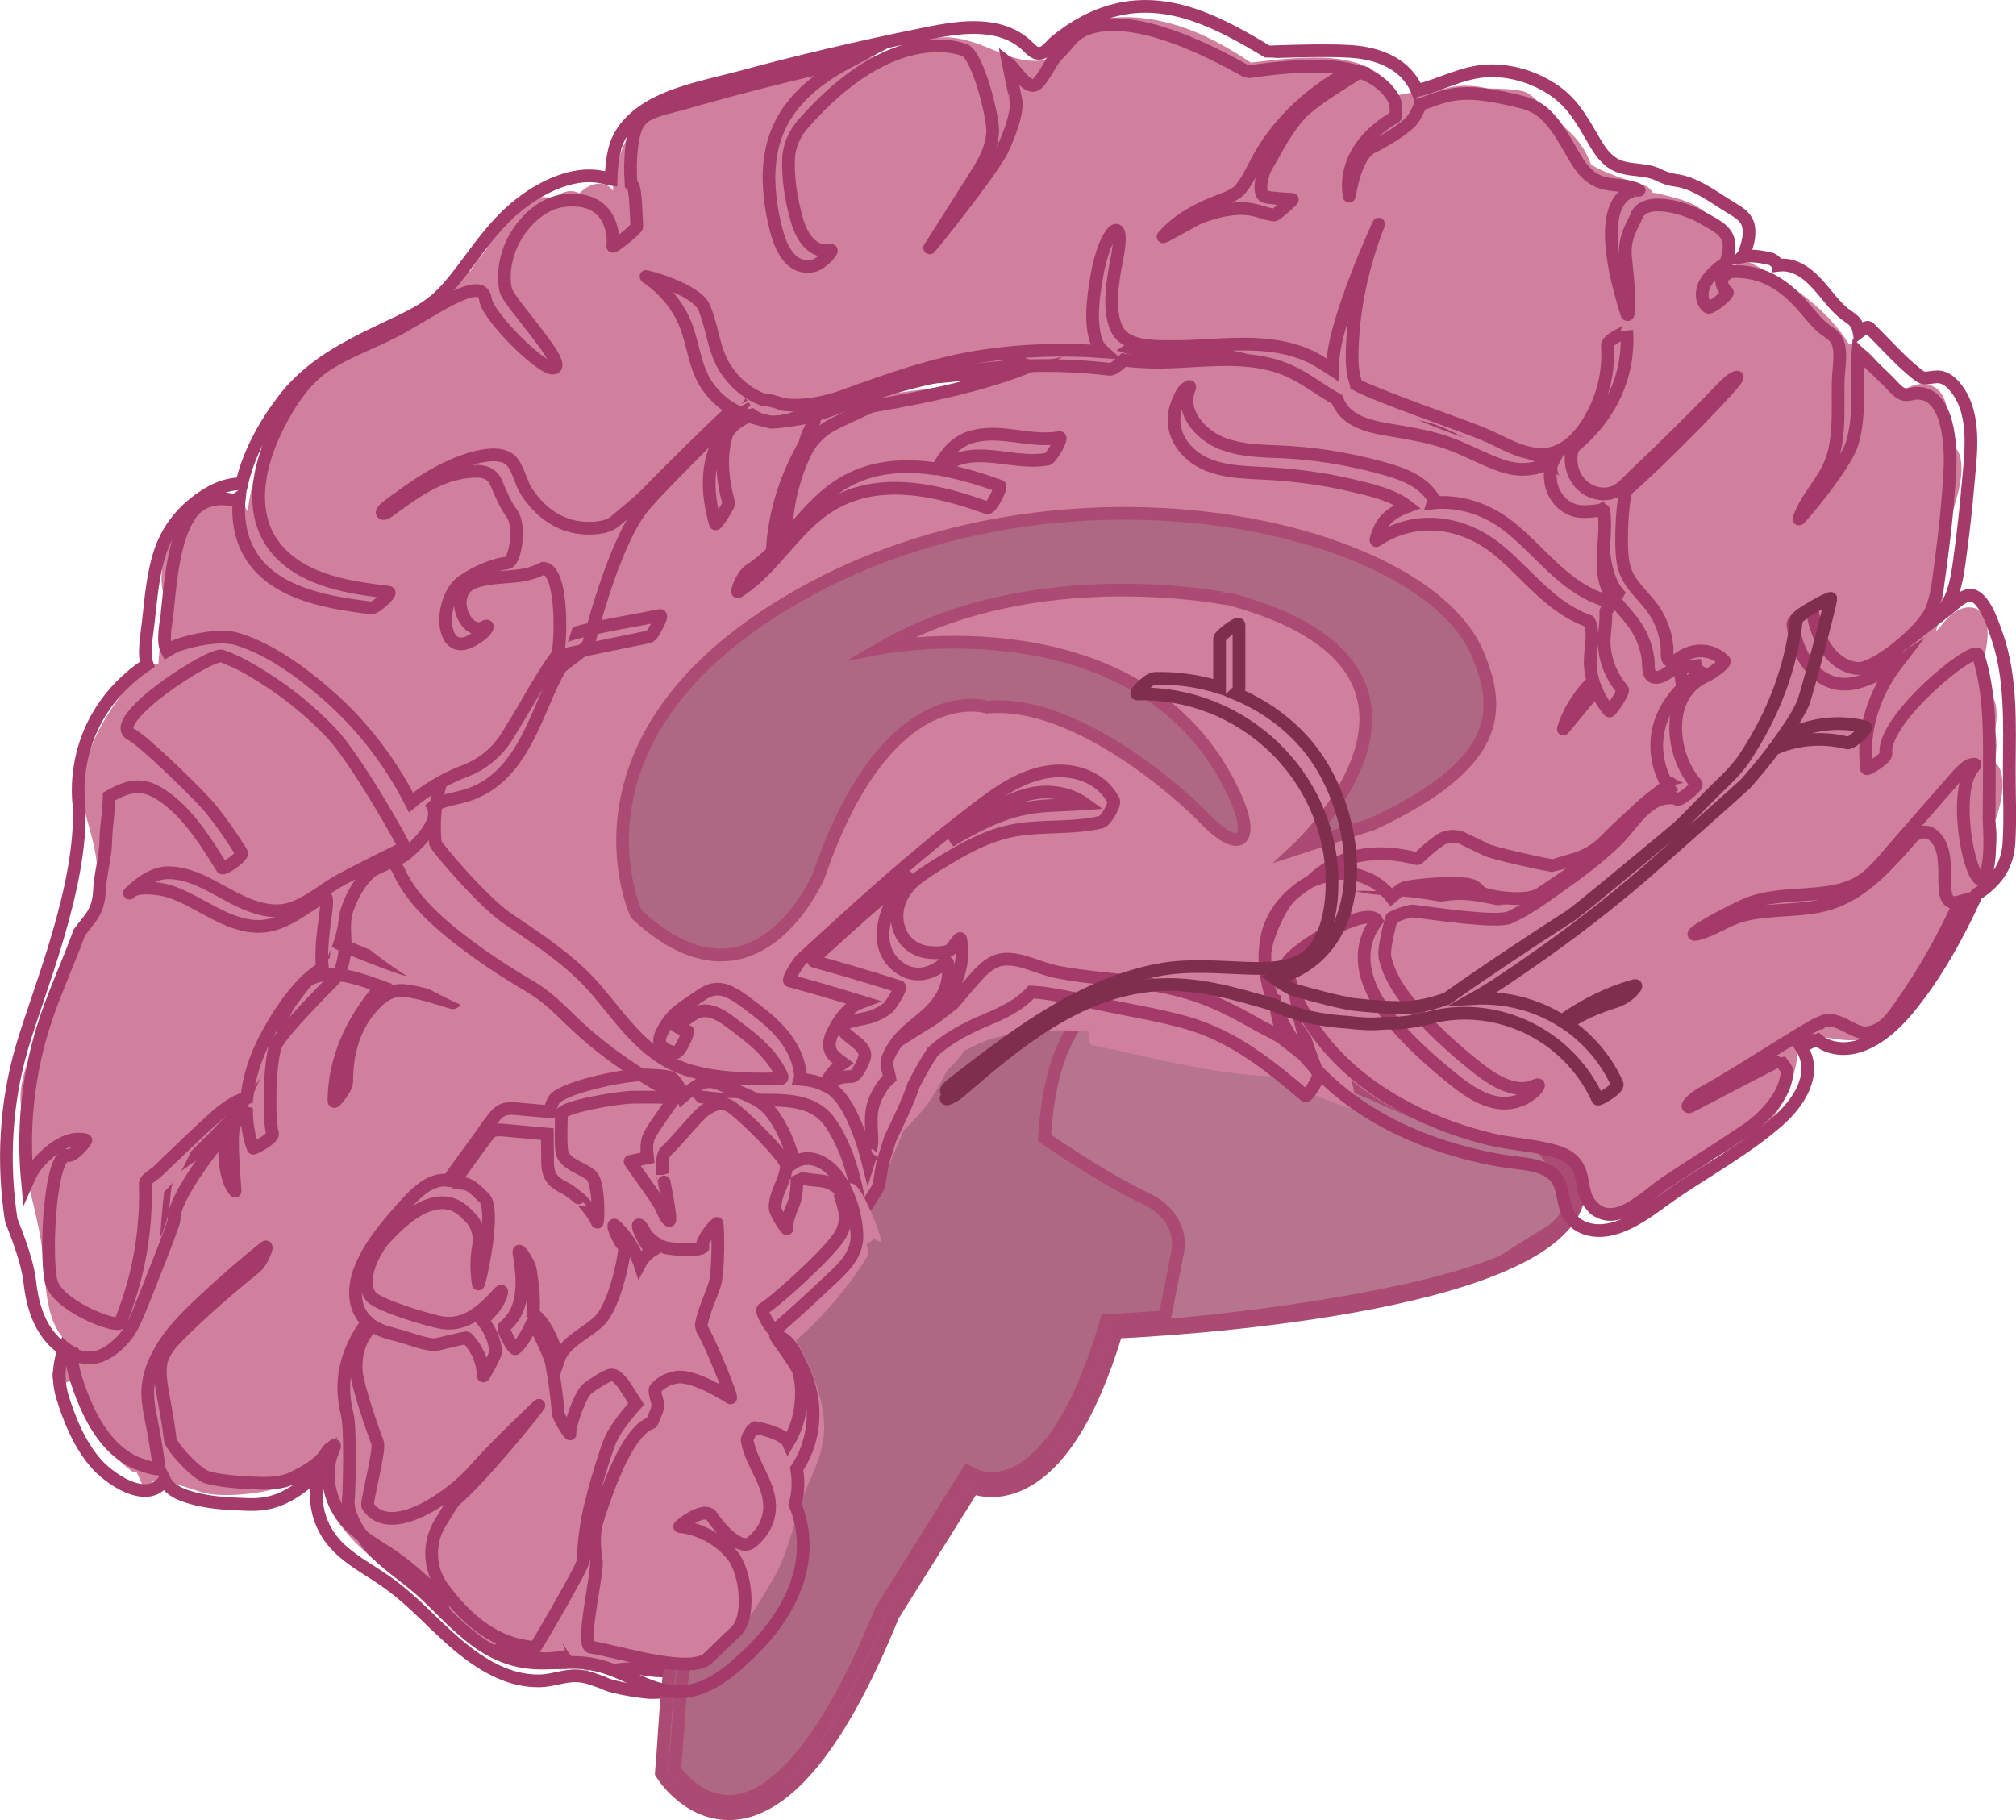 <?xml version="1.0" encoding="utf-8"?>
<!-- Generator: Adobe Illustrator 25.0.1, SVG Export Plug-In . SVG Version: 6.00 Build 0)  -->
<svg version="1.1" id="Layer_1" xmlns="http://www.w3.org/2000/svg" xmlns:xlink="http://www.w3.org/1999/xlink" x="0px" y="0px"
	 viewBox="0 0 158.76 143.33" style="enable-background:new 0 0 158.76 143.33;" xml:space="preserve">
<style type="text/css">
	.st0{fill:#D0809D;}
	.st1{fill:none;stroke:#A33A69;stroke-miterlimit:10;}
	.st2{fill:#AF6884;stroke:#AB4A72;stroke-miterlimit:10;}
	.st3{fill:#B6748F;stroke:#AB4A72;stroke-miterlimit:10;}
	.st4{fill:none;stroke:#7F2E4E;stroke-miterlimit:10;}
</style>
<g>
	<path class="st0" d="M64.96,86.64c-4.01-2.74-10.05-3.62-14.78-4.26c-0.52-0.59-1.07-1.18-1.67-1.77
		c-5.54-5.41-10.52-10.48-18.45-11.97c-1.69-0.32-4.06,5.39-4.78,7.52c-3.36,1.49-6.66,6.19-6.62,9.76
		c-0.64,0.84-1.31,1.88-1.86,2.9c-1.21,0.57-1.97,1.56-2.84,2.85c-0.75,1.11-1.63,2.41-2.05,3.7c-0.18,0.38-0.33,0.78-0.44,1.19
		c-0.26,1.02,0.08,0.78,1.01-0.71c-0.06,0.6-1.7,2.64-2.02,3.2c-0.18,0.32-0.35,0.63-0.52,0.95c-0.43-0.1-0.87-0.05-1.32,0.22
		c-2.06,1.25-4,5.47-4.41,7.71c-0.13,0.27-0.13,0.53,0.02,0.78c0.46,0.28,0.95,0.24,1.44-0.02c0.06,0.06,0.12,0.12,0.19,0.19
		c-0.07,0.35-0.08,0.64,0.02,0.82c1.27,2.37,2.34,4.6,4.57,6.21c0.06,0.05,0.16,0.02,0.28-0.03c0.23,0.48,0.45,0.97,0.66,1.48
		c0.03,0.08,0.27-0.2,0.63-0.68c1.07-0.29,3.51,0.84,4.46,0.97c1.06,0.15,2.18,0.09,3.22-0.03c2.1-0.24,4.02-0.95,5.85-1.89
		c-0.01,0.06-0.03,0.12-0.04,0.19c-0.52,3.76,3.81,6.87,6.44,8.83c3.09,2.31,7.44,5.6,11.19,6.57c1.47,0.38,1.82-0.04,3.15-0.39
		c2.32-0.61,1.58-0.54,3.55,0.32c1.17,0.5,2.28,0.71,3.54,0.89c0.15,0.02,0.31-0.02,0.46-0.09c-0.1,0.41-0.21,0.83-0.31,1.24
		c-0.44,1.75,1.22-0.17,1.55-0.52c1.37-1.45,2.52-3.64,3.22-5.49c0.12-0.31,0.23-0.62,0.35-0.93c0.35-0.66,0.63-1.32,0.74-2.01
		c1.51-4.15,2.82-8.32,3.52-12.72c0.87-5.43,1.87-10.29,3.74-15.47C67.91,92.71,68.37,88.97,64.96,86.64z"/>
	<path class="st1" d="M74.06,79.54c-1.97,3.86-3.8,7.79-5.51,11.77c-0.06-1.27-0.31-2.53-0.86-3.7c-1.39-2.99-4.33-3.91-7.4-4.16
		c-1.88-0.15-3.76-0.23-5.65-0.35c-1.67-0.1-3.43-0.18-4.92-1.02c-1.39-0.79-2.29-2.14-3.18-3.43c-0.94-1.35-1.96-2.62-3.14-3.76
		c-1.32-1.29-2.8-2.41-4.39-3.35c-1.52-0.9-5.86-5.85-10.04-2.88c-1.13,0.8-1.93,2-2.54,3.23c-0.52,1.03-0.84,2.13-0.94,3.28
		c-0.12,0.09-0.23,0.2-0.35,0.3c-0.77,0.4-1.41,1.05-1.91,1.81c-1.6,1.73-2.91,3.74-3.89,5.9c-0.5,1.1-4.31,6.71-5.13,7.49
		c-1.01,0.96-1.79,2.29-2.09,3.65c-0.25,1.14-0.2,2.29-0.68,3.38c-0.55,1.26-1.65,2.19-2.61,3.15c-1.24,1.23-2.37,2.54-3.2,4.09
		c-0.87,1.63-1.26,3.27-0.71,5.08c0.56,1.84,1.39,3.82,2.68,5.27c0.92,1.03,3.25,2.71,4.73,1.86c0.27-0.15,0.46-0.37,0.62-0.6
		c0.45,0.93,1.59,1.28,2.54,1.51c1.31,0.32,2.68,0.37,4.02,0.42c1.36,0.05,2.41-0.22,3.57-0.94c0.85-0.53,1.56-1.14,2.16-1.91
		c-0.76,2.4-0.24,4.82,1.76,6.56c1.03,0.9,2.24,1.54,3.35,2.32c1.45,1,2.7,2.24,3.96,3.46c2.24,2.15,4.96,4.5,8.28,4.4
		c0.85-0.03,1.64-0.34,2.49-0.39c0.66-0.04,1.25,0.11,1.86,0.34c0.17,0.06,0.34,0.12,0.51,0.18c0.77,0.46,3.46,0.79,3.77,0.79
		c2.25,0.03,4.42-0.72,5.83-2.53c1.82-2.34,2-5.01,2.56-7.81c0.67-3.35,2.33-6.4,3.1-9.72c0.82-3.54,1.05-7.18,2.05-10.68
		c0.73-2.57,4.2-11.17,4.4-11.63c1.68-3.93,3.5-7.81,5.44-11.62C75.2,78.06,74.36,78.95,74.06,79.54z M66.04,97.38
		c-1.13,2.9-2.22,5.84-2.86,8.89c-0.68,3.19-0.89,6.47-1.79,9.62c-0.85,2.96-2.27,5.74-2.83,8.79c-0.3,1.64-0.26,3.98-1.47,5.26
		c-0.83,0.88-2.14,1.35-3.3,1.54c-1.18,0.2-2.41,0.13-3.58-0.12c-0.64-0.14-1.26-0.4-1.88-0.63c-1.21-0.74-2.22-1.74-2.58-3.18
		c-0.05-0.21-0.48,0.44-0.51,0.48c-0.13,0.21-0.26,0.43-0.36,0.66c-0.05,0.11-0.17,0.31-0.14,0.43c0.11,0.45,0.3,0.85,0.52,1.22
		c-1.01,0.14-1.99,0.41-3.07,0.22c-1.47-0.26-2.82-0.96-4.03-1.81c-2.73-1.93-4.78-4.62-7.6-6.44c-1.23-0.79-2.53-1.56-3.47-2.71
		c-1.19-1.47-1.61-3.6-0.86-5.37c0.24-0.56,0.08-0.46-0.14-0.18c-0.12-0.1-0.46,0.44-0.49,0.5c-0.52,0.79-1.63,1.39-2.46,1.8
		c-1.13,0.56-2.31,0.48-3.53,0.42c-1.09-0.05-2.18-0.14-3.24-0.41c-0.88-0.22-2.91-2.45-2.97-3.01c-0.14-1.35-0.43-2.67-0.65-4.01
		c-0.09-0.56-0.16-1.14-0.11-1.72c0.1-1.08,0.83-1.85,1.56-2.58c1.87-1.86,3.87-3.59,5.93-5.25c0.31-0.25,0.57-0.75,0.71-1.12
		c0.05-0.12,0.28-0.66-0.02-0.41c-1.61,1.3-3.18,2.65-4.69,4.07c-1.23,1.15-2.45,2.32-3.34,3.76c-0.79,1.3-1.28,2.63-1.13,4.18
		c0.1,1.03,0.37,2.04,0.53,3.06c0.11,0.72,0.29,1.57,0.33,2.38c-0.64-0.06-1.61-0.42-1.86-0.53c-0.79-0.36-1.49-0.91-2.07-1.56
		c-1.23-1.37-2.02-3.23-2.58-4.96c-0.3-0.93-0.47-1.89-0.25-2.86c0.29-1.28,1.24-2.24,2.13-3.14c1.12-1.13,2.27-2.22,3.18-3.53
		c0.79-1.14,1.46-2.4,1.72-3.77c0.15-0.78,0.09-1.64,0.34-2.4c0.26-0.82,1.01-1.27,1.7-1.75c1.11-0.78,2.24-1.66,2.97-2.78
		c0,0.02-0.54,3.97,0.71,5.38c0.03,0.04-0.3-3.24-0.17-4.68c0.15-1.56,4.3-9.85,4.34-9.91c0.24-0.34,1.25-1.76,1.6-2.05
		c0.54-0.28,1.13-0.43,1.74-0.43c1.36,0,2.7,0.5,3.99,0.96c-0.34,0.38-0.65,0.79-0.92,1.15c-1.68,2.26-2.8,5.02-2.79,7.86
		c0,0.21,0.49-0.45,0.51-0.48c0.19-0.29,0.5-0.72,0.5-1.09c-0.01-1.99,0.49-4.06,1.79-5.61c0.71-0.85,1.58-1.66,2.77-1.52
		c1.26,0.15,2.54,0.59,3.76,0.96c0.34,0.11,1.08-1.64,0.97-1.68c-0.79-0.24-1.59-0.47-2.4-0.67c-0.67-0.17-1.39-0.4-2.09-0.28
		c-0.17,0.03-0.44-0.08-0.47-0.09c-1.65-0.55-5.17-1.96-5.16-2.07c0.02-0.88,0.14-1.88,0.57-2.67c0.41-0.77,1.27-1.37,2.06-1.71
		c1.74-0.74,3.9-0.47,5.24,0.92c1.1,1.31,2.79,1.95,4.23,2.85c1.68,1.05,3.22,2.31,4.58,3.75c1.44,1.52,2.46,3.32,3.8,4.9
		c1.37,1.62,3.09,2.28,5.16,2.49c2.27,0.23,4.57,0.27,6.85,0.44c1.97,0.14,4.05,0.4,5.7,1.6c2.22,1.61,2.97,4.33,2.91,6.99
		C67.03,94.92,66.52,96.14,66.04,97.38z"/>
	<g>
		<path class="st2" d="M98.64,81.31c0,0-21.6-12.34-27.75-0.84c-2.25,4.2-4.73,9.03-7,14.46c-0.99,2.38-5.04,4.48-3.8,7.36
			c1.79,4.19-0.06,5.59-1.03,9.35c-1.17,4.56-0.73-0.71-5.17,16.49c-0.88,3.43-0.93,7.28-1.28,11.37c0,0,7.42,11.72,17.27-12.54
			l6.54-10.43c0,0,6.48,3.63,11.12-12.11c0,0,33.27-1.32,36.14-9.69c0,0,0.29-2.32-1.66-4.89c-1.43-1.88-4.56-1.39-7.01-1.72
			C111.2,87.63,107.61,86.32,98.64,81.31z"/>
		<path class="st2" d="M57.38,142.83c-3.24,0-5.14-2.94-5.22-3.07l-0.08-0.13l0.01-0.15c0.09-1.03,0.16-2.03,0.22-3.03
			c0.2-2.99,0.4-5.81,1.07-8.42c2.94-11.41,3.76-13.01,4.31-14.08c0.27-0.53,0.47-0.92,0.85-2.41c0.27-1.06,0.62-1.95,0.93-2.74
			c0.78-2.01,1.35-3.46,0.13-6.32c-0.91-2.13,0.66-3.85,2.05-5.37c0.74-0.81,1.43-1.57,1.75-2.34c2.33-5.58,4.85-10.46,7.02-14.51
			c1.28-2.4,3.31-3.98,6.02-4.71c8.8-2.37,21.87,5.01,22.47,5.35c9.16,5.11,12.63,6.29,16.16,6.76c0.6,0.08,1.25,0.11,1.93,0.14
			c2.07,0.09,4.22,0.19,5.42,1.78c2.05,2.7,1.77,5.13,1.75,5.23c-2.83,8.28-32.37,9.92-36.25,10.1c-2.07,6.85-4.75,10.93-7.97,12.14
			c-1.49,0.56-2.7,0.33-3.33,0.12l-6.3,10.06c-4.05,9.98-8.27,15.25-12.51,15.59C57.67,142.82,57.52,142.83,57.38,142.83z
			 M53.13,139.39c0.39,0.54,2.1,2.67,4.6,2.46c2.62-0.21,6.76-3,11.66-15.04l6.84-10.92l0.45,0.25c0.05,0.02,1.23,0.65,2.93,0
			c2.03-0.78,4.96-3.46,7.43-11.82l0.1-0.34l0.38-0.02c0.33-0.01,32.94-1.4,35.67-9.35l0,0c-0.01,0,0.18-2.13-1.59-4.47
			c-0.91-1.21-2.72-1.29-4.63-1.37c-0.68-0.03-1.38-0.06-2.03-0.15c-3.67-0.49-7.24-1.69-16.55-6.89l0,0
			c-0.13-0.07-13.27-7.49-21.64-5.24c-2.42,0.65-4.23,2.07-5.38,4.21c-2.15,4.02-4.67,8.88-6.98,14.42
			c-0.38,0.92-1.17,1.79-1.93,2.62c-1.31,1.44-2.55,2.8-1.88,4.39c1.37,3.2,0.71,4.89-0.12,7.02c-0.31,0.8-0.63,1.62-0.89,2.63
			c-0.41,1.6-0.64,2.04-0.93,2.61c-0.53,1.03-1.32,2.58-4.24,13.89c-0.65,2.53-0.84,5.31-1.04,8.25
			C53.28,137.45,53.22,138.41,53.13,139.39z"/>
	</g>
	<path class="st3" d="M82.25,89.61c0,0,4.63,3.22,8,4.79c1.81,0.84,2.83,2.49,2.49,4.21l-1.14,5.79c0,0,17.89-1.42,26.66-5.02
		l4.04-2.52c0,0,1.63-1.35,1.39-2.11c-1.86-6.08-4.73-5.43-4.73-5.43l-0.78-0.05c-3.64-0.23-6.83-1.65-10.15-3.17l-1.67-0.71
		c0,0-2.42-2.27-8.51-5.41C90.12,75.98,83.07,76.5,82.25,89.61z"/>
	<path class="st0" d="M144.93,63.22c0.03-0.08,0.06-0.16,0.07-0.25c0.06-1.26-0.34-2.64-0.51-3.89c-0.02-0.16-0.2-0.38-0.44-0.6
		c0.23-0.89,0.31-1.76,0.08-2.47c-2.53-7.85-6.44-17.99-16.11-21.08c-2.26-0.72-4.63-1.16-6.89-1.88c-2.64-0.84-4.93-2.29-7.54-3.15
		c-2.05-0.68-4.39-0.99-6.75-0.99c-0.02-0.12-0.03-0.25-0.07-0.36c-0.7-2.1-5.99-1.04-7.88-1c-2.78,0.07-6.15,0.61-8.71-0.55
		c0.09-0.68,0.06-1.17-0.23-1.18c-0.82-0.03-1.57,0.08-2.28,0.27c0.03-0.41,0.03-0.68-0.03-0.68c-0.56,0-1.06,0.5-1.52,1.26
		c-0.96,0.46-1.87,1.06-2.78,1.67c-0.07-0.07-0.17-0.08-0.3-0.01c-2.94,1.66-6.51,1.81-9.89,2.27c-2.5,0.34-5,0.68-7.49,1.02
		c-2.13-0.28-4.24-0.49-6.33-0.16c-8.82,1.39-15.68,7.62-21.52,13.03c-0.62,0.57-1.11,1.28-1.51,2.05c-1.5,1.4-2.17,4.02-2.71,5.75
		c-0.05,0.15-0.17,0.74-0.28,1.41c-0.2,0.38-0.4,0.76-0.58,1.13c-0.59,0.3-1.83,1.68-3.07,3.35c-1.24,1.06-2.98,3.94-3.22,4.35
		c-0.73,1.22-1.45,2.47-1.93,3.79c-0.14,0.37-0.7,1.55-0.21,1.84c0.33,0.19,0.65,0.38,0.98,0.58c-0.38,1-0.51,1.8-0.21,2.14
		c3.14,3.61,6.89,6.34,11.38,8.33c2.41,2.25,4.75,4.59,7.31,6.79c3.01,2.58,5.95,3.6,10.05,4.48c2.81,0.61,6.27,0.65,9.04,1.63
		c0.38,0.67,0.99,1.28,1.44,1.86c0.72,0.92,1.33,1.85,1.71,2.92c0.04,0.12,0.1,0.17,0.18,0.18c-0.03,0.41-0.03,0.67,0.03,0.67
		c1.06,0,1.96-1.77,2.62-3.83c0.59-0.76,1.04-1.84,1.38-2.62c0.29-0.68,0.63-1.44,0.92-2.22c0.08-0.08,0.16-0.16,0.25-0.25
		c0.7-0.71,1.36-1.43,1.91-2.24c0.48-0.71,0.89-1.46,1.26-2.22c0.53-0.52,1.02-1.1,1.48-1.68c0.05,0,0.11-0.01,0.18-0.05
		c2.68-1.55,6.2-1.57,9.54-1.43c-0.05,0.64,0.01,1.06,0.24,1.1c4.59,0.92,9.41,2.32,14.13,2.45c0.08,0,0.16-0.01,0.24-0.03
		c0.26,0.14,0.5,0.26,0.67,0.36c0.04,0.02,0.17,0.09,0.35,0.17c0.01,0.04,0.02,0.08,0.04,0.08c0.02,0,0.04-0.01,0.06-0.01
		c0.17,0.18,0.35,0.35,0.52,0.53c0.06,0.06,0.17-0.01,0.3-0.17c0.03,0.01,0.05,0.02,0.07,0.03c0.01,0.03,0.02,0.05,0.03,0.05
		c0.02,0,0.04-0.01,0.05-0.01c1.68,0.76,4.23,1.84,4.25,1.46c0.09-1.49-0.55-2.8-0.8-4.25c-0.28-1.61-0.05-3.19,0.45-4.73
		c0.06-0.08,0.11-0.17,0.17-0.25c0.9-1.33,1.78-2.67,2.54-4.07c0.03-0.06,0.07-0.13,0.1-0.19c0.1-0.09,0.19-0.18,0.27-0.28
		c1.07-0.76,2.11-1.37,3.19-1.83c3.08-0.04,6.16,0.02,9.24,0.21c0.25,0.02,0.5-0.12,0.75-0.36c1.53,0.36,3.01,0.67,4.47,0.76
		c0.03,0.17,0.1,0.27,0.22,0.27c2.38,0,4.75-0.07,6.98-0.9c2.12-0.79,2.99-2.28,4.59-3.56c0.57-0.45,1.01-1.07,1.39-1.75
		c0.51-0.01,0.99-0.43,1.41-1.1c0.24,0.03,0.47,0.02,0.64-0.09c0.41-0.25,1.06-0.53,1.62-0.87c0.61,0.21,1.22,0.34,1.78,0.34
		C146.35,64.57,145.75,63.91,144.93,63.22z"/>
	<g>
		<path class="st1" d="M124.2,55.76C124.2,55.76,124.2,55.76,124.2,55.76C124.22,55.74,124.2,55.76,124.2,55.76z"/>
		<path class="st1" d="M135.97,61.1c-1.85-1.2-1.9-3.72-2.12-5.66c-0.27-2.41-0.45-4.84-1.11-7.18c-0.62-2.22-1.74-4.23-2.95-6.19
			c-1.11-1.8-2.31-3.59-3.8-5.12c-0.34-0.35-0.71-0.68-1.08-0.99c-0.37-0.35-0.73-0.69-1.08-1.03c-0.01-0.01-0.07,0.04-0.15,0.12
			c-1.04-0.69-2.15-1.25-3.38-1.66c-2.24-0.75-4.54-1.22-6.71-2.19c-2.15-0.96-4.21-2.15-6.54-2.67c-0.99-0.22-2.01-0.31-2.98-0.6
			c-1.21-0.36-1.8-1.21-2.83-1.8c-0.99-0.57-2.15-0.42-3.22-0.24c-1.39,0.22-2.75,0.4-4.16,0.35c-2.53-0.09-4.97-0.76-7.2-1.89
			c0.01-0.03,0.03-0.07,0.03-0.1c0.02-0.24,0.08-0.47-0.21-0.12c-0.03,0.03-0.05,0.06-0.08,0.09c-0.08-0.04-0.17-0.08-0.25-0.13
			c-0.17-0.1-0.81,0.91-0.99,1.42c-0.01,0.02-0.02,0.04-0.04,0.05c-6.82,6.22-18.13,3.56-26.58,4.27c-0.54,0.05-0.89,1.7-1.01,1.71
			c0.12-0.01,0.24-0.02,0.36-0.03c-4.01,2.22-7.65,5.03-10.78,8.34c-2.85,3.02-6.47,7.16-6.54,11.54c0,0.03-0.01,0.05-0.03,0.07
			c-0.21,0.26-0.43,0.53-0.64,0.8c-2.34,1.84-4.23,4.13-5.92,6.54c-0.99,1.41-1.92,2.85-2.82,4.31c-0.27,0.44-0.58,0.92-0.59,1.42
			c-0.03,0.05-0.06,0.1-0.09,0.15c-0.06,0.13-0.15,0.29-0.15,0.44c0.01,1.21,0.39,2.39,1.05,3.41c1.14,2.67,4.04,4.93,6.48,6.67
			c1.27,0.9,2.58,1.72,3.92,2.51c1.24,0.73,2.16,1.65,3.18,2.64c2.17,2.1,4.64,3.88,7.31,5.34c0.03,0.02,0.08,0,0.14-0.05
			c0.37,0.15,0.75,0.29,1.14,0.4c2.1,0.57,4.32,0.59,6.49,0.59c2.18,0.01,4.24,0.02,5.5,2.01c1.09,1.71,1.7,3.76,2.07,5.75
			c-0.03,0.24-0.05,0.47-0.08,0.7c-0.42,0.99-0.3,0.84,0,0.65c0.11-0.07,0.21-0.2,0.3-0.35c0.13-0.03,0.46-0.5,0.48-0.53
			c0.09-0.13,0.22-0.34,0.34-0.55c0.02-0.03,0.05-0.07,0.07-0.1c0.22-0.33,0.48-0.71,0.54-1.1c0.07-0.51,0.15-1.01,0.25-1.52
			c0.2-0.64,0.4-1.28,0.6-1.93c0.23-0.5,0.47-1,0.71-1.5c0.37-0.79,0.73-1.58,1.02-2.4c0.04-0.1,0.07-0.2,0.1-0.3
			c0.26-0.5,0.52-1,0.81-1.49c0.22-0.38,0.45-0.75,0.69-1.13c1.2-1.1,2.68-1.87,4.18-2.5c1.37-0.58,2.6-1.14,3.59-2.21
			c0.26,0.01,0.51,0.02,0.77,0.05c1.83,0.24,3.63,0.68,5.43,1.05c2.01,0.41,4.05,0.75,6.02,1.31c3.68,1.04,6.54,3.35,9.37,5.76
			c0.14,0.12,1.14-1.42,1.01-1.71c-1.39-3.33-2.45-7.05-1.51-10.64c0.28-1.06,0.83-1.99,1.55-2.75c0.02-0.02,0.04-0.03,0.06-0.04
			c2.36-0.85,4.85-0.36,7.31-0.42c1.22-0.03,2.4-0.34,3.61-0.37c1.26-0.03,2.48,0.3,3.71,0.54c2.17,0.43,4.02,0.29,5.84-1.04
			c0.46-0.33,0.9-0.7,1.32-1.09c0.11-0.08,0.22-0.14,0.33-0.22c1.41-1.11,2.05-2.68,3.19-4c1.4-1.61,3.64-2.19,5.73-1.79
			C135.25,62.87,136.17,61.23,135.97,61.1z M70.94,81.7c-0.41,0.45-0.78,1.01-1,1.58c-0.23,0.61,0.05,1.1,0.13,1.63
			c-0.21,0.19-0.42,0.38-0.58,0.62c-0.3,0.46-0.59,0.98-0.73,1.51c-0.18,0.63-0.16,1.27-0.13,1.91c0.01,0.32,0.04,0.64,0.04,0.97
			c0,0.23-0.28,1.43,0.03,0.93c-0.13,0.2-0.26,0.49-0.33,0.72c-0.23-0.91-0.5-1.82-0.86-2.7c-0.48-1.18-1.06-2.43-2.1-3.18
			c0.05-0.11,0.08-0.22,0.1-0.33c0.08-0.52,1.21-0.58,1.56-0.58c0.41,0.01,1.02-1.32,1.04-1.66c0.04-0.98-1.95-1.59-1.76-2.3
			c0.1-0.37,1.67-0.58,2-0.67c0.62-0.18,1.11-0.41,1.6-0.81c0.15-0.12,1.1-1.56,0.87-1.64c-2.22-0.71-4.45-1.37-6.69-1.99
			c-0.1-0.03-0.13-0.15-0.06-0.22c2.52-2.3,5.05-4.58,7.67-6.77c-0.28,0.31-0.55,0.64-0.78,0.98c-1.15,1.71-2.27,4.48-0.5,6.2
			c1.3,1.26,2.86,0.9,3.96-0.09c0.08-0.07,0.22-0.03,0.23,0.08c0.2,1.44-0.3,2.66-1.39,3.74C72.52,80.37,71.63,80.94,70.94,81.7z
			 M133.4,61.09c-0.78,0.15-1.53,0.44-2.21,0.88c-0.79,0.5-3.46,2.87-4.83,4.28c-0.62,0.63-1.39,1.1-2.24,1.37
			c-0.89,0.28-1.84,0.55-1.86,0.55c-1.31-0.21-4.73-1.02-5.13-1.21c-0.66-0.32-1.33-0.64-1.99-0.96c-0.5-0.24-1.27-0.17-1.73,0.15
			c-0.61,0.43-1.18,0.92-1.72,1.44c-0.03,0.03-0.08,0.04-0.12,0.03c-2.66-0.7-6.77-0.91-9.59,3.32c-1.87,2.81-2.23,7.47-0.77,11
			c-0.62-0.49-1.48-0.85-2.06-1.18c-1.15-0.66-2.32-1.29-3.54-1.82c-2.68-1.17-5.48-1.55-8.38-1.85c-1.37-0.14-2.74-0.29-4.09-0.57
			c-1.27-0.26-2.69-1.05-3.99-0.98c-0.96,0.05-1.65,0.69-2.25,1.36c-0.63,0.7-1.24,1.42-1.84,2.14l-0.97,0.75
			c-0.23,0.18-0.45,0.36-0.69,0.51c0.25-0.29,0.49-0.59,0.71-0.91c1.11-1.6,1.97-3.5,1.54-5.45c-0.05-0.21-0.65,0.68-0.68,0.72
			c-0.3,0.51-1.78,0.39-2.25,0.27c-1.02-0.27-1.79-1.02-2.02-2.16c-0.27-1.33,0.37-2.67,1.45-3.53c0.59-0.47,1.24-0.88,1.88-1.27
			c1.84-1.13,3.78-2.23,5.95-2.6c2.24-0.38,4.53-0.1,6.75-0.63c0.32-0.08,1.12-1.39,0.96-1.7c-0.96-1.87-3.18-2.58-5.22-2.25
			c-2.4,0.38-4.38,1.98-6.23,3.4c-4.62,3.55-8.9,7.48-13.18,11.41c-0.13,0.12-1.09,1.57-0.87,1.64c1.91,0.52,3.81,1.08,5.7,1.66
			c-0.11,0.04-0.21,0.08-0.32,0.13c-0.77,0.38-1.32,1.07-1.73,1.79c-0.34,0.6-0.73,1.32-0.4,2c0.18,0.38,0.58,0.63,0.94,0.9
			c-0.61,0.43-1.11,1.06-1.44,1.75c-0.15-0.07-0.29-0.14-0.45-0.2c-0.48-0.16-0.98-0.24-1.49-0.28c0.03-0.1,0.05-0.2,0.04-0.29
			c-0.12-1.49-0.92-2.8-1.97-3.85c-0.58-0.58-1.23-1.09-1.89-1.58c-0.6-0.45-1.22-0.96-1.94-1.23c-0.73-0.28-1.36-0.13-1.99,0.3
			c-0.64,0.43-1.32,0.87-1.92,1.35c-0.34,0.27-0.76,0.81-0.97,1.18c-0.17,0.3-0.44,0.73-0.42,1.1c0.04,0.56,0.73,0.82,1.21,0.94
			c0.39,0.1,1.1-1.69,1.01-1.71c-0.23-0.06-0.63-0.19-0.89-0.39c0.21-0.15,0.42-0.3,0.63-0.45c0.47-0.33,0.95-0.74,1.55-0.76
			c1.07-0.02,2.06,0.9,2.86,1.49c1.33,0.99,2.63,2.17,3.28,3.67c0.04,0.09-0.03,0.19-0.13,0.19c-0.69,0.01-1.37,0.04-2.02,0.02
			c-1.69-0.04-3.4-0.16-5.03-0.63c-3.52-1.01-5.24-3.8-7.46-6.39c-1.94-2.27-4.46-3.9-6.92-5.57c-2.04-1.38-5.6-5.61-5.73-5.95
			c0-0.01-0.01-0.02-0.01-0.03c-0.27-2.37,0.22-4.77,1.23-6.95c0.87-1.88,2.11-3.57,3.41-5.2c0.01-0.01,0.01-0.01,0.02-0.02
			c0.32-0.31,0.66-0.6,1.04-0.86c1.48-1.04,3.26-1.56,5.03-1.95c2.01-0.45,4.04-0.84,6.05-1.26c0.3-0.06,0.6-0.76,0.73-0.99
			c0.05-0.09,0.38-0.74,0.17-0.7c-3.42,0.71-7.2,1.1-10.26,2.79c0.01-0.06,0.03-0.12,0.02-0.17c-0.37-2.48,0.64-4.66,2.14-6.62
			c1.35-1.77,2.88-3.42,4.51-4.95c2.77-2.59,5.91-4.78,9.27-6.58c-0.2,0.26-0.39,0.52-0.55,0.79c-0.69,1.13-1.13,2.36-1.23,3.67
			c-0.1,1.3,0.12,2.59,0.46,3.84c0.06,0.22,1.09-1.48,1.06-1.6c-0.26-0.98-0.45-1.98-0.48-3c-0.01-0.5,0.01-1.01,0.1-1.5
			c0.06-0.35,0.15-0.85,0.33-1.14c0.34-0.54,1.08-1.01,1.68-1.27c0.81-0.36,5.46-0.14,5.09,0.5c-0.33,0.56-0.6,1.15-0.75,1.78
			c-0.07,0.11-0.14,0.23-0.2,0.34c-1.37,2.5-2.2,5.23-2.35,8.07c0,0.03-0.02,0.06-0.04,0.09c-0.54,0.52-1.11,1-1.75,1.41
			c-0.33,0.21-0.55,0.66-0.73,0.99c-0.04,0.08-0.31,0.79-0.17,0.7c2.89-1.83,4.43-5.1,7.36-6.86c3.77-2.27,8.38-1.16,12.25,0.24
			c0.33,0.12,1.16-1.66,1.01-1.71c-1.38-0.5-2.86-0.96-4.36-1.25c0-0.08,0.02-0.2,0.04-0.31c0.24-0.2,0.5-0.36,0.79-0.48
			c0.76-0.32,1.6-0.37,2.42-0.33c1.64,0.09,3.24,0.54,4.89,0.24c0.1-0.02,0.28-0.29,0.32-0.34c0.15-0.2,0.29-0.43,0.41-0.65
			c0.05-0.09,0.38-0.74,0.17-0.7c-2.36,0.43-4.72-0.78-7.08,0c-0.65,0.22-1.21,0.64-1.65,1.17c-0.3,0.36-0.6,0.78-0.85,1.23
			c-0.03,0.05-0.08,0.07-0.14,0.07c-2.42-0.37-4.87-0.24-7.07,0.98c-2,1.1-3.36,2.91-4.85,4.56c0.05-0.12,0.08-0.23,0.09-0.34
			c0.08-2.26,0.59-4.53,1.6-6.58c0.47-0.95,1.27-1.7,2.23-2.18c0.95-0.47,1.92-0.91,2.89-1.36c0.01,0,0.02-0.01,0.03-0.01
			c4.87-0.84,13.71-2.5,16.86-5.89c0.04-0.04,0.1-0.05,0.15-0.03c1.93,0.99,4,1.64,6.18,1.85c1.06,0.1,2.13,0.11,3.19,0.02
			c1.18-0.11,2.35-0.45,3.53-0.46c1.26,0,1.9,0.57,2.81,1.31c0.9,0.74,1.99,1,3.12,1.21c2.21,0.41,4.13,1.08,6.14,2.03
			c2.24,1.05,4.55,1.92,6.94,2.59c2.16,0.61,4.2,1.37,5.96,2.74c0,0,0.01,0.01,0.02,0.01c0.62,0.61,1.24,1.22,1.84,1.84
			c0.77,0.79,1.3,1.6,1.42,2.72c0.11,1.07,0.19,2.16,0.25,3.24c0.03,0.56-0.29,1.8-0.39,1.86c-0.14,0.08-0.54,0.08-0.59,0.13
			c-2.99-1.09-4.79-3.77-7.18-5.68c-1.77-1.42-3.92-2.09-6.02-1.89c0.05-0.16,0.07-0.29,0.03-0.35c-0.97-1.55-2.78-2.06-4.48-2.51
			c-2.09-0.55-4.23-0.92-6.39-1.09c-1.94-0.16-4.03-0.01-5.87-0.77c-1.58-0.65-3.19-2.41-2.51-4.19c0.15-0.39,0.01-0.26-0.21-0.12
			c-0.32,0.21-0.59,0.87-0.72,1.21c-0.59,1.52-0.09,3.04,1.18,4.09c1.57,1.3,3.81,1.31,5.76,1.41c2.31,0.12,4.59,0.42,6.83,0.95
			c1.48,0.35,3.17,0.72,4.38,1.65c-1.94,0.7-2.17,1.75-2.33,2.1c-0.03,0.06-0.26,0.69-0.12,0.59c3.17-2.11,6.9-1.51,9.7,0.84
			c2.25,1.89,4.03,4.41,6.89,5.46c0,0.06,0.15,0.06,0.16,0.07c0.26,0.56,0.24,1.17,0.18,1.77c-0.06,0.64-0.14,1.27-0.08,1.91
			c0.04,0.35,0.11,0.7,0.21,1.04c-0.34,0.3-0.64,0.63-0.91,0.99c-0.62,0.83-1.16,1.76-1.44,2.76c-0.02,0.06,2.14-2.62,2.26-2.69
			c0.13-0.08,0.24-0.22,0.33-0.34c0-0.01,0.01-0.01,0.01-0.02c0.25,0.59,0.59,1.14,1.01,1.63c0.1,0.11,1.2-1.51,1.05-1.69
			c-0.85-0.99-1.36-2.22-1.44-3.51c-0.05-0.86,0.19-1.76,0.12-2.61c0-0.03,0.01-0.06,0.03-0.09c0.47-0.49,0.83-1.12,1.11-1.68
			c0.53-1.07,0.56-2.14,0.47-3.27c-0.01-0.14,0.18-0.2,0.25-0.08c1.19,1.83,2.33,3.75,3.06,5.79c0.92,2.59,1.13,5.34,1.42,8.04
			c0.14,1.28,0.21,2.83,0.73,4.11C133.53,61,133.48,61.08,133.4,61.09z M74.81,66.24c1.88-1.48,3.9-3.17,6.32-3.72
			c1.48-0.34,3.11-0.08,4.3,0.78c-1.1,0.08-2.21,0.09-3.32,0.18c-1.59,0.13-3.14,0.58-4.57,1.28C76.63,65.2,75.7,65.68,74.81,66.24z
			"/>
	</g>
	<path class="st0" d="M68.52,95.28c-0.23-0.47-0.88-2.1-1.53-2.1c-0.05,0-0.06,0.08-0.05,0.18c-0.14-0.18-0.34-0.4-0.45-0.32
		c-0.17,0.12-0.34,0.26-0.51,0.38c-0.08-0.1-0.16-0.2-0.24-0.3c-0.09-0.14-0.2-0.21-0.35-0.21c-0.28,0.05-0.56,0.13-0.81,0.26
		c-0.1-0.28-0.18-0.47-0.2-0.51c-0.67-1.54-1.77-4.5-3.36-5.37c-0.71-0.39-1.37-0.5-1.99-0.41c-0.25-0.2-0.5-0.34-0.77-0.37
		c-1.09-0.14-2.15,0.08-3.17,0.52c-0.61-0.87-1.15-1.4-1.46-1.24c-0.48,0.24-0.97,0.44-1.45,0.61c-0.21-0.23-0.45-0.43-0.75-0.47
		c-1.43-0.21-2.83-0.11-4.21,0.24c-0.07-0.02-0.14-0.03-0.2,0c-0.07,0.03-0.14,0.07-0.21,0.1c-0.07,0.02-0.13,0.03-0.2,0.05
		c-0.06,0.02-0.09,0.06-0.12,0.11c-0.47,0.24-0.92,0.5-1.34,0.82c-0.04,0.03-0.06,0.08-0.08,0.14c-0.01,0-0.03-0.01-0.04-0.01
		c0.01,0,0.02,0.03,0.02,0.04c-0.04,0.11-0.04,0.26-0.02,0.42c-0.56,0.31-1.09,0.68-1.59,1.1c-0.15-0.15-0.3-0.29-0.47-0.35
		c-0.82-0.32-1.54-0.25-2.21,0.05c-0.15-0.15-0.32-0.25-0.53-0.25c-0.41,0.33-0.82,0.67-1.23,1c-0.11,0.15-0.14,0.31-0.1,0.49
		c-0.68,0.7-1.33,1.44-1.9,2.24c-0.05,0.07-0.07,0.17-0.09,0.27c-0.2,0.25-0.42,0.5-0.62,0.75c-0.16,0.22-0.14,0.57-0.07,0.91
		c-3.11,1.68-6.64,3.44-7.07,6.66c-0.09-0.02-0.18-0.06-0.27-0.06c0.03,0,0.11,0.23,0.22,0.59c-0.06,0.04-0.12,0.07-0.18,0.11
		c-0.54,0.37,0,2.05,0.87,3.87c-0.11-0.02-0.21-0.02-0.3,0.02c-1.03,0.45-1.31,1.66-1.34,2.95c-0.05-0.01-0.09-0.03-0.14-0.03
		c0.02,0,0.07,0.12,0.13,0.31c0,0.04,0.01,0.09,0.01,0.13c-0.11-0.09-0.23-0.15-0.34-0.15c-0.16,0,0,0.55,0.21,1.13
		c-0.19-0.22-0.38-0.38-0.58-0.38c-0.32,0,0.68,2.33,0.77,2.49c0.06,0.12,0.14,0.31,0.25,0.53c-0.04,0.02-0.08,0.03-0.12,0.05
		c-0.82,0.3,3.05,9.75,4.6,9.18c0.15-0.05,0.29-0.11,0.44-0.16c0.02,2,3.73,9.22,4.76,8.69c1.17-0.6,3.07-1.95,4.93-2.78
		c1.16,2.34,2.68,4.6,3.3,4.35c2.9-1.14,5.79-0.33,8.7-1.14c2.9-0.8,4.45-3.75,5.9-6.22c1.25-2.14,1.61-4.91,2.71-7.38
		c0.98-2.19,1.55-3.77,1.02-6.24c-0.37-1.71-1.11-3.45-2.01-5.01c2.19-1.93,4.1-4.16,5.64-6.66c0.14-0.22,0-0.6-0.07-0.81
		c-0.01-0.02-0.02-0.04-0.02-0.06c0.18-0.14,0.36-0.28,0.55-0.41c0.03-0.02,0.03-0.06,0.04-0.1c0.15,0.15,0.31,0.25,0.47,0.25
		C69.61,97.77,68.6,95.44,68.52,95.28z"/>
	<g>
		<path class="st1" d="M65.95,92.64c-0.76-1.06-2.17-1.87-3.41-1.1c-0.31-1.24-0.8-2.46-1.5-3.52c-0.38-0.57-0.87-1.08-1.47-1.41
			c-0.75-0.42-1.58-0.7-2.37-1.03c-0.8-0.33-1.4-0.62-2.2-0.14c-0.44,0.27-0.84,0.58-1.23,0.91c-0.18-0.56-0.46-1.11-0.86-1.44
			c-0.24-0.2-1.84-0.26-2.35-0.26c-1.51-0.01-6.49,1.05-6.97,2.02c-0.14,0.29-0.25,0.58-0.32,0.88c-0.68-0.06-1.35-0.12-2.03-0.18
			c-0.82-0.07-1.57-0.25-2.17,0.43c-0.61,0.7-1.12,1.52-1.67,2.26c-0.45,0.61-0.9,1.23-1.34,1.84c-0.25,0.35-0.51,0.7-0.76,1.06
			c-1.54-0.23-2.83,1.29-3.77,2.35c-1.27,1.42-2.52,2.94-3.2,4.74c-0.51,1.34-0.53,3.04,0.61,4.05c-0.19,0.26-0.38,0.53-0.55,0.81
			c-1.25,2.06-1.63,4.1-1.05,6.46c0.29,1.18,0.16,5.45,0.12,6.43c-0.08,0.49-0.03,1.01,0.16,1.5c0.21,0.56,0.5,1.11,0.87,1.58
			c0.31,0.52,0.69,1,1.09,1.39c1.27,1.25,2.8,2.19,4.09,3.44c1.22,1.19,2.39,2.44,3.76,3.46c1.41,1.05,2.97,1.71,4.74,1.79
			c1.12,0.05,2.24-0.08,3.37-0.03c1.22,0.05,2.31,0.39,3.42,0.88c1.66,0.73,3.35,1.68,5.23,1.37c1.96-0.32,3.59-1.77,4.96-3.11
			c3.16-3.07,5.22-7.27,3.46-11.61c0.27-0.91,0.29-1.86,0.13-2.79c1.01-1.51,1.44-3.33,1.25-5.14c-0.11-1.06-0.44-2.08-0.9-3.04
			c-0.39-0.81-0.97-2.19-2-2.28c-0.11-0.01,1.66,2.25,1.81,2.83c0.19,0.72,0.25,1.47,0.2,2.21c-0.07,1.19-0.42,2.34-1.03,3.36
			c-0.37-0.8-2.7-1.23-2.72-1.19c-0.15,0.24-0.56,0.77-0.5,1.09c0.38,2,2.09,3.61,1.7,5.75c-0.16,0.9-0.66,1.61-1.36,2.19
			c-0.99,0.8-2.71-1.38-3.13-2.03c-0.57-0.89-2.65,0.79-2.53,0.8c0.92,0.08,2.8,0.59,4.14,2.25c1.07,1.32,1.5,4.88,0.25,6.04
			c-1.25,1.16-2.18,2.13-2.32,2.21c-1.75,1.04-6.93-0.68-9.08-1c-0.83-0.12,0.59-5.9,0.44-6.82c-0.17-1-0.23-2.18,0.07-3.13
			c2.47-7.9,4.22-7.55,4.31-7.76c0.11-0.26,0.26-0.61,0.37-0.89c0.1-0.27,0.12-0.56,0.03-0.83c-0.11-0.33-0.22-0.81-0.13-0.92
			c0.42-0.51,1.04-0.81,1.68-0.91c1.37-0.22,4.06,1.52,4.23,1.63c0.28,0.18-1.63-4.46-2.22-5.4c-0.03-0.08-0.08-0.33-0.08-0.35
			c0.19-1.05,0.69-2.1,1.04-3.11c0.38-1.08,0.27-5.07,0.2-4.88c-0.01,0.03-0.02,0.06-0.03,0.09c-0.1-0.07-0.49,0.44-0.52,0.48
			c-0.15,0.2-0.29,0.41-0.4,0.63c-0.06,0.11-0.19,0.3-0.17,0.42c0.01,0.07,0,0.15,0,0.22c-0.05,0.04-0.1,0.08-0.15,0.12
			c-0.94,0.27-2.8-0.03-2.92-0.08c-0.04-0.04-0.09-0.08-0.13-0.07c-0.01,0-0.47-0.23-0.68-0.38c-0.17-0.12-0.56-0.52-0.61-0.59
			c-0.1-0.21-0.39-0.79-0.56-0.73c-0.15,0.05,0.28,0.91,0.29,0.94c0.2,0.4,0.45,0.77,0.73,1.12c-0.39,0.25-0.71,0.6-0.93,1.02
			c-0.01-0.03-0.02-0.06-0.03-0.09c-0.41-1.1-1.04-2.19-1.94-2.96c-0.1-0.09-0.07,0.14-0.07,0.14c0.03,0.18,0.12,0.39,0.2,0.55
			c0.16,0.35,0.34,0.75,0.64,1.01c0.11,0.1-0.63,4.56-2.04,5.89c-1.03,0.96-2.7,1.62-3.17,3.03c-0.16-0.62-0.34-1.23-0.62-1.81
			c-0.33-0.69-0.74-1.4-1.37-1.86c0.12-1.11-0.04-2.3-0.2-3.35c-0.07-0.42-0.32-0.85-0.55-1.21c-0.06-0.1-0.42-0.59-0.36-0.21
			c0.31,1.97,0.59,4.4-1.16,5.81c-0.16,0.13,0.23,0.81,0.29,0.94c0.04,0.07,0.47,0.88,0.59,0.79c0.78-0.63,1.38-2.2,1.39-2.19
			c0.14,0.31,1.33,2.7,1.44,3.28c0.25,1.32,0.43,2.65,0.54,3.99c0.03,0.39,0.94,1.75,0.93,1.63c-0.06-0.72,0.82-3.12,1.37-3.57
			c0.28-0.22,1.55-1.08,1.91-1.07c0.35,0,0.59,0.34,0.81,0.57c0.13,0.14,0.64,0.94,1.12,1.71c-0.47,0.53-0.92,1.07-1.33,1.65
			c-0.35,0.49-0.65,1.01-0.86,1.58c-0.17,0.45-1.05,3.19-1.24,4.11c-0.2,0.72-0.36,1.44-0.48,2.18c-0.15,0.94-0.24,1.9-0.27,2.85
			c-0.01,0.48-3.61,6.61-3.76,6.81c-3.15-0.21-5.44-2.19-7.29-4.7c-1.1-1.5-1.17-3.52-0.2-5.11c0.53-0.87,1.02-1.65,1.12-1.74
			c2.26-1.94,6.5-7.21,6.65-7.52c0.04-0.07-3.38,3.17-5.13,5.16c-1.78,2.03-6.58,5.43-8.35,2.77c-0.16-0.23,1-4.4,0.77-4.99
			c-0.29-0.76-1.63-4.54-1.68-5.7c-0.06-1.31,0.28-2.57,1.28-3.48c0.01,0,0.01,0,0.02,0c0.64,0.4,1.4,0.58,2.12,0.77
			c0.91,0.24,1.81,0.65,2.76,0.7c0.16,0.01,2.47-0.61,2.54-0.54c0.42,0.43,0.75,0.93,0.98,1.49c0.19,0.48,0.29,0.99,0.31,1.51
			c0,0.12,1.01-1.72,0.99-1.93c-0.1-0.89-0.47-1.74-1.05-2.44c0.27-0.28,0.53-0.56,0.78-0.84c0.29-0.32,0.55-0.77,0.69-1.19
			c0.1-0.3,0.04-0.38-0.2-0.12c-1.2,1.33-2.62,2.67-4.56,2.31c-0.93-0.17-4.97-1.36-5.5-2.05c-1.04-1.37,0.42-3.79,0.98-4.43
			c4.41-4.97,6.36-2.23,6.7-1.93c0.68,0.6,0.95,1.51,0.79,2.4c-0.17,0.98-0.18,1.98-0.01,2.98c0.04,0.22,1.46-5.89,0.43-6.81
			c-0.43-0.38-0.91-0.98-1.5-1.09c-0.18-0.03-0.77-0.1-0.8-0.11c-0.02-0.01,0.57-0.9,0.83-1.26c0.53-0.72,1.05-1.44,1.58-2.16
			c0.3-0.41,0.47-0.7,1.03-0.71c0.42,0,0.84,0.07,1.26,0.1c0.87,0.08,1.74,0.15,2.6,0.23c0,0.48,0.01,0.97,0.02,1.46
			c0.01,0.6-0.06,1.29,0.22,1.84c0.26,0.51,0.8,0.77,1.28,1.02c0.3,0.16,1.06,0.81,1.07,0.8c0.01-0.01,1.06,1.08,1.34,1.82
			c0.08,0.21,0.2-3.14-0.49-3.7c-0.66-0.54-1.77-0.78-2.2-1.56c-0.26-0.48-0.12-2.71-0.13-3.24c-0.01-0.55,4.21-1.3,5.54-1.34
			c0.63-0.02,2.59,0,2.94,0.01c0.14,0.01,0.29,0.01,0.43,0.02c0,0.08-1.62,2.26-1.98,2.98c-0.25,0.48-0.23,1.14-0.15,1.76
			c-0.46,0.09-0.91,0.19-1.37,0.28c-0.07,0.01,2.17,2.97,2.46,3.65c0.07,0.17,0.43,1.02,0.64,1.01c0.21-0.01-0.53-3.6-0.53-3.59
			c-0.06-0.22-0.13-1.58,0.28-1.9c0.54-0.42,2.47-2.8,2.99-3.16c0.64-0.44,1.14-0.72,1.91-0.42c0.67,0.25,4.59,4.12,4.56,4.77
			c-0.05,1.17-0.92,2.12-0.89,3.31c0.01,0.38,0.93,1.78,0.93,1.63c-0.02-0.72,0.28-1.35,0.54-2.01c0.29-0.72,0.26-2.2,0.25-2.23
			c0.24,0.44,1.65,0.39,2.21,0.53c0.24,0.06,0.46,0.15,0.67,0.28c0.12,0.07,0.23,0.14,0.34,0.23c0.03,0.02,0.59,1.77,0.59,2.21
			c0.01,0.59-0.18,1.18-0.52,1.67c-1.15,1.65-5.22,5.25-5.93,5.62c-0.35,0.18,0.78,1.81,0.86,1.74c1.41-1.22,2.78-2.46,4.13-3.74
			c1.2-1.14,2.5-2.19,2.37-3.99C67.37,95.47,66.86,93.92,65.95,92.64z"/>
	</g>
	<path class="st0" d="M157.07,60c0.19-0.92,0.21-1.77,0.01-2.39c0.3-1.44,0.18-2.71-0.58-3.19c0.12-0.89,0.14-1.9-0.3-2.47
		c0.6-2.12,0.46-4.12-1.16-4.12c-0.8,0-1.6,0.65-2.29,1.59c-0.1,0.1-0.2,0.19-0.3,0.3c0.54-1.77,0.78-3.63,0.57-5.45
		c-0.01-0.12-0.04-0.23-0.06-0.34c0.22-0.83,0.38-1.65,0.48-2.48c0.24-0.79,0.47-1.58,0.69-2.38c0.3-1.08,0.75-3.4-0.44-4.04
		c0.01-0.21,0.01-0.42,0.02-0.63c0.03-0.6-0.12-1.05-0.36-1.37c0.03-1.05-0.19-2.19-1.2-2.64c-0.81-0.36-1.68-0.04-2.41,0.43
		c-0.01-0.01-0.03-0.01-0.04-0.02c-0.54-0.33-0.86-0.72-1.19-1.26c-0.76-1.25-1.46-2.3-2.91-2.44c-1.7-2.75-4.54-4.74-7.54-6.3
		c-0.54-0.28-1.15-0.14-1.74,0.27c0.11-0.48,0.17-0.96,0.14-1.44c-0.04-0.59-0.12-1.77-0.86-1.94c-0.22-0.05-0.43-0.11-0.65-0.16
		c-0.09-0.13-0.17-0.27-0.28-0.39c-1.06-1.29-2.61-1.5-4.13-1.91c-0.13-0.03-0.25-0.03-0.38-0.04c-0.16-0.29-0.4-0.5-0.72-0.6
		c-1.4-0.44-2.85-0.88-4.13-1.6c-0.19-0.5-0.41-0.98-0.71-1.43c-0.67-1.01-1.67-1.84-2.71-2.5c-0.43-0.72-0.94-1.39-1.74-1.8
		c-0.35-0.18-1.54-0.28-3.01-0.3c-1.23-0.28-2.47-0.31-3.59,0.1c-1.48,0.1-2.86,0.26-3.69,0.5c-1.55-3.84-7.15-3.12-11.36-2.63
		c-2.61-1.76-5.4-3.17-8.58-3.51c-3.8-0.41-5.91,1.04-7.65,3.31C79.65,5.14,77.97,3.4,75.28,3c-1.84-0.28-3.5,0.38-5.13,1.15
		c-0.95,0.17-1.88,0.43-2.81,0.73c-0.03-0.01-0.06-0.02-0.09-0.02c-0.22-0.18-0.49-0.3-0.86-0.3c-0.22,0-0.43,0.06-0.65,0.15
		c-0.12,0.04-0.24,0.09-0.38,0.15c-2.13,1.06-3.92,0.9-6.2,1.23c-2.06,0.29-4.01,1.28-5.91,2.11c-0.21-0.14-0.46-0.22-0.77-0.22
		c-2.09,0-4.25,4.4-4.2,7.05c-0.24-0.35-0.59-0.57-1.1-0.57c-0.53,0-1.06,0.29-1.56,0.76c-0.19-0.1-0.41-0.17-0.68-0.17
		c-0.48,0-0.97,0.25-1.44,0.65c-0.19-0.11-0.41-0.18-0.69-0.18c-0.8,0-1.61,0.66-2.31,1.61c-0.86,0.41-1.68,1.44-2.3,2.67
		c-0.4,0.4-0.78,0.9-1.11,1.47c-0.59,0.36-1.15,1-1.64,1.78c-0.61,0.21-1.22,0.75-1.75,1.47c-0.44,0.08-0.88,0.34-1.29,0.72
		c-0.43,0.11-0.86,0.39-1.27,0.78c-0.28,0.11-0.56,0.28-0.83,0.51c-0.11-0.02-0.22-0.05-0.34-0.05c-0.56,0-1.13,0.32-1.66,0.84
		c-0.46,0.1-0.89,0.36-1.2,0.68c-0.05,0.05-0.1,0.1-0.15,0.15c-0.21,0.05-0.42,0.12-0.64,0.22c-0.98,0.44-1.81,1.26-2.48,2.08
		c-0.32,0.38-0.6,0.82-0.85,1.28c-2.01,2.7-3.15,5.6-3.48,8.55c-0.48-0.69,0.03-0.54-0.67-1.11c-1.14-0.92-4.08,0.99-4.49,1.59
		c-1.13,1.63-2.24,4.64-1.24,6.61c-0.34,1.63-0.52,3.26-0.64,4.91c-0.42-0.02-0.9,0.19-1.44,0.71c-0.1,0.1-0.21,0.2-0.31,0.3
		c-0.46,0.44-0.96,1.06-1.42,1.78c-1.24,1.71-2.27,3.58-2.67,5.69c-0.45,2.38,0.33,3.79,0.8,6.02c0.31,1.46,0.31,2.97,0.26,4.49
		c-1.51,0.98-2.84,3.77-3.09,5.92c-0.39,0.9-0.74,1.81-1.06,2.75c-0.15,0.45-0.28,1.03-0.33,1.61c-1.14,1.77-1.86,4.28-1.51,5.76
		c-0.03,0.25-0.06,0.5-0.07,0.74c-0.17,3.79,1.42,7.23,1.76,10.96c0.26,2.83,0.24,6.9,3.56,7.37c1.87,0.27,3.65-2.33,4.45-4.79
		c0.75-1.35,1.15-2.97,1.23-4.38c0.07-1.12,0.17-2.24,0.3-3.35c0.92-0.86,1.61-1.95,2.07-3.14c0.27-0.27,0.54-0.55,0.81-0.82
		c0.78-0.79,1.55-1.57,2.33-2.36c0.2-0.2,0.39-0.42,0.58-0.64c1.61-1,3.04-4.1,3.18-6.31c0.58-0.57,1.12-1.37,1.56-2.25
		c1.81-1.03,3.41-4.72,3.26-6.97c0.01-0.05,0.01-0.11,0.02-0.16c0.81-0.51,1.57-1.54,2.15-2.72c0,0,0,0,0.01,0
		c0.37,0,0.74-0.14,1.11-0.38c1.75-0.19,3.51-3.35,3.94-5.87c0.01,0,0.02,0,0.03,0c0.6,0,1.21-0.38,1.77-0.96
		c0.29-0.03,0.59-0.13,0.88-0.31c0.16,0.06,0.33,0.09,0.53,0.09c1.55,0,3.13-2.42,3.83-4.75c0.19-0.24,0.37-0.49,0.54-0.77
		c0.84-0.6,1.61-1.74,2.17-3c0.71-1.07,1.27-2.44,1.52-3.7c0.46-1.13,0.75-2.31,0.74-3.28c0.01-0.02,0.02-0.04,0.02-0.06
		c0.59-0.57,1.13-1.38,1.56-2.27c0.61-0.56,1.17-1.38,1.63-2.3c0.88-0.44,1.71-1.52,2.34-2.79c0.37-0.2,0.73-0.51,1.07-0.9
		c1.29-0.08,2.6-1.79,3.38-3.7c0.81,0.18,1.89-0.79,2.77-2.19c1.01,1.8,2.63,1.56,4.21,0.89c0.19,0.11,0.43,0.14,0.72,0.1
		c1.27-0.2,2.38-0.77,3.46-1.4c3.81-1.22,7.88-1.76,11.78-2.52c0.38-0.07,0.75-0.28,1.11-0.57c0.15-0.03,0.29-0.07,0.44-0.13
		c0.09,0.92,1.92,0.69,2.87,0.46c1.78-0.42,2.09,0.11,3.87-0.31c0.48-0.11,0.92-0.35,1.32-0.66c0.16,0.06,0.33,0.08,0.54,0.08
		c0.24-0.01,0.48-0.02,0.72-0.02c0.1,0.02,0.21,0.03,0.33,0.02c0.24-0.01,0.49-0.03,0.74-0.05c3.09-0.07,6.15,0.03,9.07,1.19
		c2.76,1.09,5.14,2.7,8.1,3.23c0.05,0.01,0.11,0.01,0.16,0.01c0.03,0.55,0.03,1.42,0.47,1.36c5.22-0.64,6.83,2.45,9.75,2.35
		c0.06,0,0.12-0.03,0.18-0.04c1.28,0.58,2.51,0.91,3.8,0.53c0.2,1.18,0.61,2.31,1.29,3.38c0.25,0.38,0.64,0.49,1.04,0.46
		c0.32,0.26,0.77,0.28,1.38-0.12c0.24-0.16,0.47-0.33,0.71-0.5c-0.06,2.24-0.31,5.06,0.71,6.88c0.43,0.77,1.2,1.21,1.69,1.92
		c0.72,1.02,0.89,2.32,1.11,3.52c0.2,1.09,1.16,1.34,2.06,0.92c1.58-0.76,2.26-0.39,3.11,0.16c-2.72,0.05-5.99,7.74-3.33,8.98
		c0.14,0.07,0.29,0.12,0.43,0.19c-1.38,0.24-2.64,0.99-3.86,2.37c-2.98,3.37-5.62,6.6-10.45,7.23c-2.36,0.31-4.68-0.3-7.01-0.58
		c-2.02-0.25-4.15-0.02-5.91-1.13c-0.36-0.22-0.76-0.22-1.17-0.06c-0.01,0-0.02-0.01-0.04-0.01c-2.99,0-6.15,9.02-2.72,9.02
		c0.04,0,0.08-0.02,0.12-0.02c0.2,0.12,0.43,0.21,0.65,0.31c-0.05,0.68,0.04,1.28,0.32,1.73c3.77,6.14,10.27,8.81,17.13,9.98
		c1.16,0.2,2.41,0.45,3.68,0.69c0.04,0.05,0.08,0.11,0.13,0.16c0,0-0.01-0.01-0.01-0.01c0.48,0.42,0.87,0.89,1.16,1.46
		c0.05,0.15,0.1,0.3,0.13,0.46c0,0.03,0.01,0.04,0.01,0.06c0,0.07,0.01,0.1,0.01,0.08c-0.05,0.7-0.06,1.51,0.36,2.05
		c0.3,0.39,0.73,0.5,1.16,0.44c0.71,0.34,1.58,0.14,2.32-0.25c1.95-1.04,3.77-2.55,5.6-3.79c0.33-0.22,0.63-0.48,0.92-0.76
		c0.72-0.3,1.4-0.69,2.04-1.19c0.58-0.05,1.17-0.44,1.71-1.02c1.58-1.39,2.85-4.6,2.7-6.61c0.28-0.25,0.56-0.53,0.81-0.88
		c1.77,0.42,3.95,0.92,5.66,0.08c1.98-0.97,2.44-3.48,3.82-4.98c0.7-0.76,1.62-2.4,1.99-3.99c2.09-1.02,3.96-5.71,3.26-7.8
		C157.82,62.8,158,60.72,157.07,60z"/>
	<path class="st1" d="M158.23,60.54c0.02-3.5,0.19-7.19-0.99-10.54c-0.31-0.87-1.1-3.4-2.28-3.1c-0.58,0.15-1.17,0.77-1.63,1.12
		c-0.19,0.14-0.38,0.29-0.56,0.43c0.23-0.3,0.45-0.6,0.63-0.93c0.69-1.26,0.82-2.74,1.01-4.14c0.22-1.66,0.41-3.32,0.55-4.99
		c0.21-2.45,0.74-5.65-0.88-7.77c-0.28-0.37-0.65-0.74-1.1-0.88c-0.27-0.09-0.47-0.07-0.74-0.04c-0.73,0.08-0.74,0.18-1.29-0.25
		c-1.35-1.06-2.54-2.46-3.78-3.65c-0.11-0.1-0.44,0.09-0.77,0.35c-0.04-0.23-0.11-0.45-0.22-0.64c-0.22-0.36-0.62-0.56-0.94-0.81
		c-0.39-0.31-0.71-0.67-1.03-1.04c-1.08-1.29-2.29-2.99-4.16-2.77c0,0,0,0,0-0.01c-0.08-0.16-0.48-0.46-0.51-0.47
		c-0.79-0.19-1.58-0.33-2.35-0.19c0.08-0.09,0.15-0.19,0.19-0.29c0.22-0.64,0.44-1.33,0.33-2.02c-0.12-0.81-0.78-1.18-1.43-1.57
		c-1.34-0.81-2.79-1.96-4.39-2.15c-0.64-0.08-1.23-0.4-1.24-0.4c-0.95-0.48-1.98-0.33-2.97-0.63c-0.92-0.28-1.5-0.98-1.98-1.78
		c-0.96-1.6-1.67-3.1-3.24-4.21c-1.43-1-3.17-1.58-4.92-1.6c-2.12-0.03-3.9,1.05-5.9,1.55c-0.01,0-0.03,0.01-0.04,0.02
		c-0.12-0.3-0.28-0.59-0.45-0.83c-1.07-1.55-2.97-2.14-4.77-2.26c-2.21-0.15-6.51,0.05-6.53,0.04C96.21,1.9,92.21-0.3,87.84,0.79
		c-1.73,0.43-3.3,1.32-4.68,2.44c-0.29,0.23-0.64,0.71-0.97,0.87c-0.64,0.32-0.96-0.19-1.41-0.59c-0.65-0.58-1.43-0.95-2.28-1.15
		c-1.9-0.43-3.88-0.06-5.75,0.32c-2.48,0.5-4.95,1.04-7.41,1.62c-2.34,0.55-4.68,1.14-7,1.77c-2.16,0.58-4.53,1.02-6.54,2.01
		c-1.53,0.75-2.96,1.96-3.39,3.66c-0.19,0.76-0.27,1.56-0.29,2.37c-0.06-0.01-0.12-0.01-0.19-0.02c-2.52-0.84-5.43,0.65-7.39,2.31
		c-1.4,1.19-2.51,2.67-3.6,4.14c-0.69,0.93-1.38,1.86-2.2,2.68c-0.93,0.93-2.08,1.54-3.25,2.1c-3.41,1.64-6.76,3.06-9.14,6.14
		c-1.4,1.81-2.77,4.2-3.31,6.64c-1.32-0.03-2.55,0.61-3.59,1.42c-1.34,1.04-2.3,2.34-2.84,3.95c-0.57,1.73-0.72,3.6-0.92,5.41
		c-0.1,0.92-0.29,1.9-0.23,2.82c0.01,0.22,0.06,0.43,0.13,0.62C5.1,56.7,6.23,63.39,6.23,63.47c0.27,6.39-3.25,14.68-4.51,19.04
		c-1.28,4.4-1.53,9.02-0.84,13.55c0.02,0.16,1.25,2.92,1.47,4.9c0.21,1.97,0.86,4.03,2.55,5.22c0.7,0.49,1.64,0.87,2.51,0.73
		c0.9-0.14,1.75-0.83,2.34-1.5c0.6-0.67,0.94-1.51,1.28-2.33c0.44-1.08,2.7-6.74,2.68-7.02c-0.19-1.98,5.21-8.57,5.71-8.43
		c0.02,0.94,0.17,1.87,0.51,2.79c0.03,0.08,1.68-0.79,1.53-1.19c-0.32-0.86-0.26-5.56,0.25-6.88c0.43-1.11,4.91-5.5,4.94-5.57
		c1.01-2.17,0.15-3.58,0.69-5.15c0.39-1.14,1.04-2.32,2-3.09c0.77-0.37,1.55-0.73,2.33-1.06c0.15-0.06,3.17-2.44,2.43-3.95
		c0.52-0.47,1.77-0.63,2.55-0.86c4.71-1.38,5.62-7.02,7.48-10.06c0.23-0.37,2.2-1.51,2.25-2.02c0,0,1.96-8.06,4.4-10.83
		c1.3-1.48,2.72-2.87,4.11-4.28c0.71-0.72,1.39-1.49,2.13-2.17c0.54-0.48,1.1-0.63,1.67-0.61c0.52,0.19,1.87,0.5,2,0.55
		c0.12,0.05,2.38-0.21,3.35-0.5c1.88-0.55,3.67-1.39,5.53-1.99c1.93-0.62,3.91-1.09,5.91-1.42c3.93-0.65,7.93-0.72,11.89-0.26
		c0.31,0.04,0.81-0.44,1.02-0.63c0.01-0.01,0.06-0.05,0.11-0.1c0.56,0.1,1.14,0.12,1.66,0.15c3.7,0.19,7.7-0.86,11.24,0.65
		c1.39,0.6,2.57,1.57,3.89,2.3c0.15,0.38,0.36,0.74,0.67,1.05c0.84,0.83,2.07,1.11,3.2,1.31c1.57,0.27,3.12,0.5,4.64,1
		c1.57,0.52,3,1.38,4.57,1.9c1.43,0.47,2.75,0.24,3.94-0.37c-0.03,0.06-0.08,0.11-0.09,0.17c-0.46,1.52,0.24,3.18,1.73,3.67
		c0.93,0.3,2.33-0.12,2.35,0.02c0.24,1.7-0.21,3.4,0.01,5.09c0.23,1.83,1.63,2.64,2.55,4.09c0.48,0.75,0.8,1.61,0.92,2.49
		c0.08,0.56-0.12,1.55,0.71,1.48c0.65-0.05,1.15-0.73,1.8-0.85c0.61-0.11,1.2,0.1,1.68,0.46c-1.19,0.79-2.23,1.85-2.87,3.1
		c-0.98,1.94-0.78,4.18,0.33,5.97c-2.49,1.1-4.02,3.74-6.07,5.44c-1.29,1.07-2.7,2-4.09,2.92c-1.16,0.77-4.49,0.15-4.71-0.16
		c-0.34-0.48-0.79-0.6-1.37-0.63c-1.47-0.07-2.95,0.02-4.4,0.26c-0.37,0.06-0.74,0.39-1.02,0.63c-0.06,0.05-0.13,0.11-0.2,0.17
		c-1.06-1.36-2.84-2.14-4.56-1.81c-0.57,0.11-1.58,0.41-1.96,0.65c-1.38,0.86-2.53,2-3.06,3.54c0,0.01-0.01,0.02-0.02,0.03
		c0,0.01,0,0.01,0,0.01c-0.05,0.14-0.1,0.27-0.13,0.42c-0.47,1.85-0.17,3.87,0.52,5.62c1.63,4.13,5.02,7.25,8.88,9.3
		c1.91,1.02,3.95,1.78,6.05,2.34c1.06,0.29,2.14,0.52,3.22,0.69c1.17,0.19,2.54,0.18,3.55,0.86c0.99,0.66,0.93,1.73,1.22,2.75
		c0.33,1.13,1.23,1.75,2.39,1.84c2.34,0.17,4.64-1.95,6.44-3.15c2.63-1.76,5.52-3.38,7.91-5.47c1.63-1.42,3.17-3.73,1.83-5.81
		l1-0.54c0.09,0,0.17,0.01,0.26,0c0.02,0,0.04-0.01,0.06-0.02c0.81,0.67,1.97,0.81,3,0.54c1.6-0.42,3.02-1.7,4.05-2.94
		c2.24-2.7,4-5.91,5.45-9.1c0.14-0.09,0.27-0.17,0.41-0.27c1.27-0.94,1.98-2.05,2.12-3.65C158.33,64.54,158.22,62.51,158.23,60.54z
		 M26.52,69.47c-1.18,0.69-2.36,1.71-3.67,2.1c-1.32,0.4-2.72-0.03-3.93-0.6c-1.84-0.86-3.6-2.25-5.73-2.24
		c-1.66,0.01-3.2,1.87-2.99,1.6c0.45-0.56,1.87-0.4,2.49-0.29c1.08,0.19,2.06,0.73,3.01,1.24c1.54,0.83,3.21,1.82,5.03,1.66
		c1.75-0.15,3.23-1.43,4.68-2.3c0.86-0.52-0.32,2.98-0.02,5.63c-0.75,0.39-1.44,1.08-1.91,1.62c-0.99,1.13-1.82,2.46-2.53,3.78
		c-0.79,1.49-1.35,3.12-1.51,4.78c-0.71,0.19-1.38,0.61-1.97,1.07c-1.06,0.83-5.1,4.78-5.17,4.83c-0.18,0.13-0.87,0.56-0.86,0.84
		c0.08,2.5-0.18,4.99-0.8,7.42c-0.31,1.21-0.7,2.4-1.17,3.55c-0.21,0.5-5.07-1.33-5.46-3.32c-0.49-2.53,0-10.18,1.34-9.84
		c0.43,0.11,1.52-1.2,1.41-1.23c-1.35-0.34-2.67,0.68-3.56,1.61c-0.47,0.49-0.78,1.05-1.04,1.64c-0.38-4.03,0.01-8.11,1.2-11.99
		c0.79-2.59,1.97-5.05,2.89-7.6l0.87-1.13c0.47-0.61,0.68-1.35,0.71-2.12c0.05-1.3,0.47-2.63,0.5-3.92
		c0.04-1.48,0.23-2.06,0.27-3.54c1.82-1.02,2.9-1.13,4.75,0.34c1.71,1.37,3,3.44,4.14,5.28c0.11,0.18,1.7-0.91,1.53-1.19
		c-0.74-1.2-1.54-2.35-2.42-3.45c-0.73-0.91-5.21-5.32-6.27-5.86c-2.08-1.06,6.27-6.48,7.15-6.17c1.15,0.4,2.24,1.03,3.27,1.68
		c1.94,1.22,3.72,2.68,5.3,4.33c1.96,2.05,5.56,8.43,5.82,9.07C31.53,66.89,27.58,68.85,26.52,69.47z M156.49,68.52
		c-0.82,3.45-3.07-5.83-1.08-8.1c0.27-0.31,0.09-0.25-0.16-0.21c-0.36,0.07-0.85,0.58-1.08,0.84c-1.61,1.84-3.23,3.69-4.84,5.53
		c-0.67,0.77-1.32,1.6-2.08,2.28c-1.15,1.04-2.54,1.35-4.04,1.5c-1.85,0.19-3.75,0.12-5.51,0.79c-1.18,0.45-5.43,2.74-4.04,2.41
		c1.25-0.3,2.28-1.11,3.52-1.45c2.41-0.66,5.01-0.21,7.37-1.11c2.51-0.96,4.41-3.21,6.05-5.07c0.36-0.41,1.06-0.55,1.51-0.25
		c2.1,1.44-0.08,5.99,2.22,5.33c-1.26,2.82-2.78,5.51-4.56,8.04c-0.71,1.01-1.39,2.09-2.71,2.28c-1.1,0.16-2.53-1.54-3.65-0.8
		c-0.28-0.13-6.65,4.1-9.28,5.51c-0.39,0.21-0.79,0.5-1.08,0.84c-0.2,0.24-0.17,0.38,0.16,0.21c0,0,6.93-3.64,6.96-3.6
		c0.6,0.82,0.68,0.73,0.42,1.72c-0.39,1.47-1.87,2.97-3.06,3.77c-2.07,1.4-4.29,2.77-6.37,4.16c-1.64,1.1-4.17,3.9-5.95,1.65
		c-0.57-0.72-0.49-1.67-0.78-2.5c-0.3-0.87-0.99-1.34-1.84-1.6c-1.69-0.52-3.54-0.56-5.26-0.98c-1.84-0.45-3.65-1.07-5.37-1.87
		c-3.21-1.49-6.19-3.64-8.27-6.54c-1.11-1.54-2.02-3.32-2.4-5.2c-0.19-0.93,6.39-4.98,7.13-3.59c-0.27,0.37-0.51,0.75-0.67,1.16
		c-0.79,1.98-0.05,4.06,1.12,5.72c1.41,2,3.29,3.72,5.17,5.27c1.67,1.37,3.7,2.91,5.92,1.88c0.38-0.18,0.83-0.5,1.08-0.84
		c0.19-0.25,0.18-0.36-0.16-0.21c-1.69,0.78-3.59-0.63-4.89-1.68c-1.41-1.13-2.75-2.36-3.99-3.68c-1.26-1.34-2.51-2.88-2.93-4.72
		c-0.16-0.68,0.48-2.98,0.51-3.11c0.01-0.05,1.29-0.6,1.74-0.55c1.48,0.17,6.57,0.96,7.59,0.49c1.56-0.72,3.01-1.82,4.41-2.82
		c1.41-0.99,2.78-2.06,4.01-3.26c1.08-1.06,2.03-2.8,3.54-3.24c0.28-0.08,1.03-0.15,1.17,0.01c0.2,0.23,1.69-1.02,1.53-1.19
		c-2.02-2.26-2.55-7.11,0.83-8.52c0.17-0.07,1.58-0.97,1.37-1.19c-0.87-0.87-2.1-0.99-3.18-0.42c-0.31,0.16-0.74,0.62-1.14,0.41
		c-0.25-0.13-0.15-0.84-0.16-0.98c-0.09-0.96-0.36-1.87-0.86-2.7c-0.88-1.47-2.34-2.28-2.62-4.08c-0.28-1.74,0.02-5.45,0.3-5.69
		c3-2.6,9.06-8.86,8.69-8.87c-0.35,0-0.97,0.65-1.19,0.88c-2.26,2.35-4.57,4.64-6.93,6.87c-0.45,0.42-0.9,0.99-1.46,1.25
		c-0.62,0.29-1.37,0.25-1.99-0.05c-1.24-0.6-1.78-2.05-1.37-3.39c0.43-0.35,0.84-0.74,1.23-1.14c2.1-2.17,3.23-5.05,3.02-8.08
		c0.01,0.09-1.56,0.66-1.53,1.19c0.11,1.58-0.15,3.14-0.77,4.6c-0.74,1.74-2.15,3.86-4.24,3.95c-1.73,0.07-3.31-1.01-4.84-1.64
		c-1.5-0.62-8.43-3.01-9.9-3.84c0-0.01-0.01-0.01-0.01-0.02c-0.27-0.68-0.35-1.46-0.34-2.27c0.03-3.54,0.81-7.07,2.09-10.36
		c0.09-0.22-3.47,7.49-3.6,10.85c-0.01,0.21-0.01,0.42-0.02,0.63c-0.77-0.51-1.55-1.01-2.43-1.33c-3.24-1.21-6.78-0.48-10.14-0.51
		c-1.43-0.01-3.77,0.11-4.46-1.44c-0.71-1.58-0.26-3.97,0.06-5.6c0.71-3.62-0.97-2.27-1.61,1.52c-0.26,1.53-0.55,3.44-0.08,4.97
		c0.12,0.41,0.34,0.72,0.61,0.96c-3.2-0.23-6.41-0.14-9.59,0.35c-3.79,0.58-7.27,1.83-10.85,3.13c-1.58,0.57-3.25,0.86-4.8,0.67
		c-0.52-0.2-1.05-0.35-1.58-0.38c-1.13-0.43-2.15-1.21-2.94-2.42c-0.96-1.46-1.01-3.23-1.68-4.81c-0.64-1.52-4.69-2.52-4.62-2.47
		c1.41,0.94,2.53,2.24,3.16,3.83c0.63,1.59,0.7,3.34,1.7,4.79c0.57,0.82,1.26,1.42,2.02,1.86c-0.45,0.31-4.99,4.75-6.8,6.64
		c-0.48,0.5-2.38,2.07-2.46,2.14c-0.67,0.59-1.92,0.62-2.75,0.53c-0.9-0.1-1.75-0.44-2.49-0.97c-0.71-0.51-1.31-1.18-1.78-1.92
		c-0.43-0.69-0.58-1.56-1.04-2.21c-0.9-1.29-3.59-0.31-4.71,0.17c-1.71,0.73-3.24,1.82-4.73,2.91c-0.13,0.1-0.94,0.64-0.86,0.84
		c0.09,0.21,0.56-0.15,0.67-0.24c1.73-1.27,3.55-2.6,5.72-2.94c0.95-0.15,2.1-0.25,2.56,0.77c0.39,0.85,0.66,1.67,1.24,2.43
		c0.75,0.99,0.29,3.83-0.31,3.92c-1.26,0.18-2.42,0.71-3.48,1.41c-2.01,1.32-1.93,6.19,0.69,4.7c0.38-0.22,0.82-0.49,1.08-0.84
		c0.17-0.23,0.18-0.4-0.16-0.21c-1.43,0.81-2.97-2.75-0.74-3.54c1.15-0.41,2.36-0.35,3.55-0.51c0.68-0.09,1.29-0.29,1.86-0.58
		c0,0,0.01,0,0.01,0c1.66,0.1,1.37,6.47,1.08,6.86c-1.21,1.63-2.17,3.49-3.23,5.22c-0.23,0.37-0.46,0.75-0.69,1.12
		c-0.78,1.27-1.95,2.25-3.34,2.77c-1.54,0.58-2.97,1.43-4.24,2.48c-1.63-3.2-3.85-6.1-6.57-8.47c-2.04-1.78-4.49-3.59-7.11-4.4
		c-1.7-0.52-4.61,0.41-4.92,0.57c-0.21,0.11-0.42,0.23-0.62,0.35c-0.41-0.74-0.06-2.24,0-2.82c0.14-1.43,0.28-2.88,0.54-4.29
		c0.24-1.28,0.6-2.61,1.36-3.69c0.75-1.06,2.05-1.34,3.28-1.07c0.14,0.03,0.33-0.07,0.52-0.21c-0.13,1.16-0.04,2.33,0.35,3.42
		c1.45,4.02,6.29,4.83,9.99,5.28c0.31,0.04,0.81-0.44,1.02-0.63c0.07-0.06,0.61-0.57,0.39-0.6c-2.94-0.35-6.34-0.83-8.51-3.06
		c-2.71-2.78-1.78-6.92-0.21-10.03c0.98-1.94,2.23-3.85,4.12-4.99c1.5-0.91,3.15-1.53,4.72-2.3c2.81-1.37,7.28-4.86,7.51-2.68
		c0.14,1.27,4.38,5.53,5.35,5.41c1.29-0.16-3.54-5.17-3.76-6.16c-0.22-1-0.07-2.08,0.25-3.04c0.6-1.78,2.3-3.72,4.25-3.98
		c4.07-0.53,4.03,3.1,3.93,3.57c-0.05,0.24,1.95-1.39,1.91-1.56c-0.07-0.34-0.05-2.9-0.36-3.26c-0.03-0.03-0.08-0.05-0.11-0.07
		c-0.06-0.99-0.06-1.98,0.06-2.95c0.11-0.93,0.32-1.98,1.18-2.47c0.81-0.46,1.85-0.64,2.74-0.89c4.38-1.26,8.79-2.38,13.23-3.36
		c0,0,0,0,0,0c-2.98,1.58-5.5,3.68-6.16,7.17c-0.35,1.84-0.15,3.76,0.25,5.57c0.34,1.51,1.04,3.75,3.03,3.38
		c0.38-0.07,0.74-0.39,1.02-0.63c0.06-0.05,0.58-0.63,0.39-0.6c-1.53,0.28-2.34-1.18-2.69-2.43c-0.43-1.54-0.7-3.17-0.64-4.77
		c0.03-1.02,0.48-1.99,1.15-2.76c7.05-8.04,12.34-5.92,12.69-5.82c1.04,0.33,2.33,5.38,2.23,6.56c-0.09,1.1-0.54,2.02-1.11,2.95
		c-1.27,2.03-2.57,4.05-3.85,6.08c-0.22,0.34,4.21-5.15,5.51-7.33c0.43-0.72,1.5-3.24,1.28-4.33c0.01-0.02-0.58-2.63-0.63-2.91
		c0.54,0.41,1.46,2.07,2.16,1.74c0.53-0.26,1.26-1.92,1.69-2.32c0.94-0.88,1.23-1.7,2.46-2.13c4.49-1.58,12.44,3.44,12.56,3.42
		c2.19-0.31,4.47-0.55,6.68-0.4c0.52,0.04,1.06,0.12,1.58,0.25c-2.99,1.51-5.66,3.9-7.31,6.81c-0.47,0.84-0.85,1.75-1.45,2.51
		c-0.47,0.6-1.36,0.83-2.04,1.11c-1.54,0.62-2.99,1.41-4.1,2.68c-0.24,0.27,2.42-1.33,2.99-1.54c3.73-1.36,4.67-0.19,5.77-0.15
		c0.12,0,1.53-1.22,1.41-1.23c-0.45-0.02-1.72-0.09-2.16-0.21c-0.58-0.18-0.26-1.73,0.11-2.36c0.83-1.43,1.52-2.85,2.63-4.1
		c1.08-1.21,4.44-3.11,4.69-3.36c1.11,0.38,2.11,1.04,2.72,2.11c0.24,0.43,0.2,1.39,0.11,1.44c-0.83,0.46-1.61,1.07-2.24,1.78
		c-1.09,1.23-1.66,2.81-1.38,4.45c0.02,0.14,0.4-3.19,1.82-3.87c0.78-0.37,2.8-1.54,3.26-2.29c0.1-0.16,0.5-0.88,0.51-1.06
		c2.39-0.83,3.3-1.38,8.03-0.18c0.61,0.15,1.2,0.42,1.67,0.83c1.25,1.11,1.83,2.52,2.72,3.91c0.46,0.72,1.04,1.32,1.87,1.58
		c0.98,0.31,2.01,0.13,2.95,0.61c0.02,0.01-4.2-0.49-0.98,9.71c0.09,0.28,0.43,0.2-0.08-4.32c-0.19-1.72,0.58-2.63,0.85-3.35
		c0.6-1.6,3.84-0.69,5.21,0.14c0.67,0.4,1.64,0.79,1.96,1.56c0.26,0.63,0.08,1.36-0.14,2c-0.55,0.34-1.07,0.79-1.44,1.3
		c-0.23,0.32-0.39,0.7-0.41,1.1c-0.02,0.42,0.11,0.81,0.45,1.07c0.07,0.06,0.25-0.05,0.3-0.07c0.2-0.1,0.4-0.24,0.57-0.38
		c0.06-0.05,0.78-0.64,0.65-0.74c-0.31-0.24-0.47-0.61-0.44-0.99c0.01-0.19,0.56-0.61,0.77-0.62c3.49-0.14,5.22,2.26,6.37,3.59
		c0.29,0.34,0.59,0.65,0.94,0.93c0.32,0.25,0.72,0.46,0.94,0.81c0.51,0.82,0.18,2.3,0.16,3.22c-0.06,2.02,0.17,4.31-0.5,6.25
		c-0.59,1.71-2.02,2.96-2.6,4.68c-0.07,0.23,3.63-4.13,4.18-5.91c0.66-2.11,0.4-4.63,0.46-6.82c0-0.13,0.01-0.27,0.02-0.41
		l2.35,2.27c0.33,0.31,0.71,0.85,1.14,1.02c0.39,0.16,0.69-0.03,1.09-0.05c2.59-0.13,2.74,4.22,2.66,5.93
		c-0.13,2.61-0.42,5.22-0.77,7.81c-0.16,1.14-0.27,2.34-0.73,3.41c-0.67,1.54-4.48,4.72-5.87,4.52c-2.16-0.3-3.24-2.72-3.47-4.64
		c-0.02-0.13-0.82,0.41-0.88,0.45c-0.18,0.14-0.68,0.47-0.65,0.74c0.32,2.56,2.1,5.3,5.03,4.57c1.14-0.29,2.19-0.9,3.19-1.55
		c-1.8,2.34-2.79,5.23-2.42,8.31c0.02,0.13,0.82-0.41,0.88-0.45c0.18-0.14,0.68-0.47,0.65-0.74c-0.32-2.69,6.97-8.64,7.26-7.75
		c1,3.1,0.88,6.45,0.88,9.63c0,1.1-0.02,2.19-0.02,3.29C156.69,65.79,156.79,67.22,156.49,68.52z"/>
	<path class="st2" d="M69.43,51.02c0,0,20.6-3.92,27.75,11.5c1.8,3.89,0.36,4.75-2.3,1.95c-1.67-1.75-10.12-9.44-17.14-8.78
		c0,0-7.83-2.55-13.25,13.24c0,0-4.95,11.79-14.38,3.06c0,0-6.84-14.62,13.91-25.7s48.13-4.81,52.34,5.19
		c1.89,4.48,1.89,8.65-8.25,13.4l-5.89,1.92c0,0,14.94-13.99-5.19-19.57C97.01,47.24,81.69,43.94,69.43,51.02z"/>
	<path class="st4" d="M146.87,57.24c-2.31-0.57-4.53-0.15-6.54,0.86c0.35-0.5,0.98-1.31,1.64-2.66c0.22-0.45,2.25-8.05,2.21-8.31
		c-0.02-0.14-2.67,1.3-2.7,1.61c-0.47,4.1-1.95,7.69-4.06,10.89c-0.43,0.66-0.96,1.24-1.52,1.79c-0.9,0.87-2.21,2.19-2.93,2.94
		c-0.42,0.43-0.85,0.84-1.32,1.22c-2.06,1.72-7.44,6.19-7.96,6.52c-3.29,2.12-6.55,4.28-9.75,6.54c-0.39,0.14-0.79,0.27-1.2,0.38
		c-0.63,0.16-1.26,0.27-1.89,0.32c-1.47,0.03-2.96-0.09-4.41-0.26c-0.58-0.11-1.15-0.23-1.72-0.37c-0.96-0.24-1.91-0.5-2.86-0.76
		c-0.5-0.24-0.98-0.52-1.43-0.86c8.03-2.24,6.88-13,2.65-18.21c-1.55-1.91-3.56-3.34-5.79-4.26c0.08-0.08,0.28-0.24,0.28-0.36v-5.03
		c0-0.24-0.61,0.19-0.67,0.24c-0.2,0.14-0.4,0.3-0.58,0.47c-0.08,0.08-0.28,0.24-0.28,0.36v3.84c-1.63-0.51-3.35-0.76-5.07-0.72
		c-0.35,0.01-0.78,0.41-1.02,0.63c-0.06,0.05-0.6,0.6-0.39,0.6c8.22-0.21,15.21,6.36,15.34,14.63c0.03,1.84-0.27,4.05-1.45,5.54
		c-1.34,1.7-4.21,1.47-6.15,1.39c-1.9-0.08-3.78-0.2-5.67,0.1c-1.88,0.31-3.7,0.92-5.44,1.7c-4.01,1.81-7.55,4.52-11.01,7.21
		c-0.1,0.07-0.77,0.58-0.65,0.74c0.12,0.15,0.82-0.41,0.88-0.45c0.4-0.31,0.81-0.63,1.22-0.94c-0.58,0.49-1.15,0.99-1.72,1.48
		c-1.02,0.88,0.11,0.41,0.62-0.04c4.41-3.82,9.3-7.92,15.36-8.43c3.27-0.27,6.35,0.66,9.44,1.56c1.76,0.86,3.83,1.24,5.87,1.37
		c0.41,0.05,0.82,0.09,1.23,0.11c0.57,0.03,1.13,0.01,1.68-0.04c0.17,0,0.35,0,0.52,0c0.8-0.01,1.58-0.12,2.33-0.29
		c0.02,0.01,0.06,0.01,0.13-0.01c5.48-1.67,11.37,1.08,13.73,6.27c0.05,0.12,1.69-0.83,1.53-1.19c-0.9-1.99-2.31-3.59-4-4.74
		c0.2-0.13,0.43-0.27,0.62-0.37c0.37-0.21,0.75-0.4,1.13-0.58c0.68-0.31,1.39-0.57,2.1-0.79c0.24-0.07,0.61-0.25,0.81-0.39
		c0.19-0.13,0.38-0.28,0.54-0.45c0.09-0.09,0.49-0.52,0.12-0.41c-1.94,0.55-3.76,1.45-5.42,2.59c-0.08,0.06-0.15,0.13-0.23,0.19
		c-2.04-1.29-4.47-1.92-6.94-1.78c1.5-0.84,2.93-1.85,4.35-2.83c3.15-2.18,6.21-4.53,9.13-7.05c0.21-0.17,7.32-6.48,7.85-6.98
		c0.27-0.26,2.04-2.38,2.27-2.77c1.78-0.84,3.88-0.97,5.78-0.5c0.28,0.07,0.83-0.47,1.02-0.63
		C146.56,57.77,147.09,57.29,146.87,57.24z"/>
</g>
</svg>
